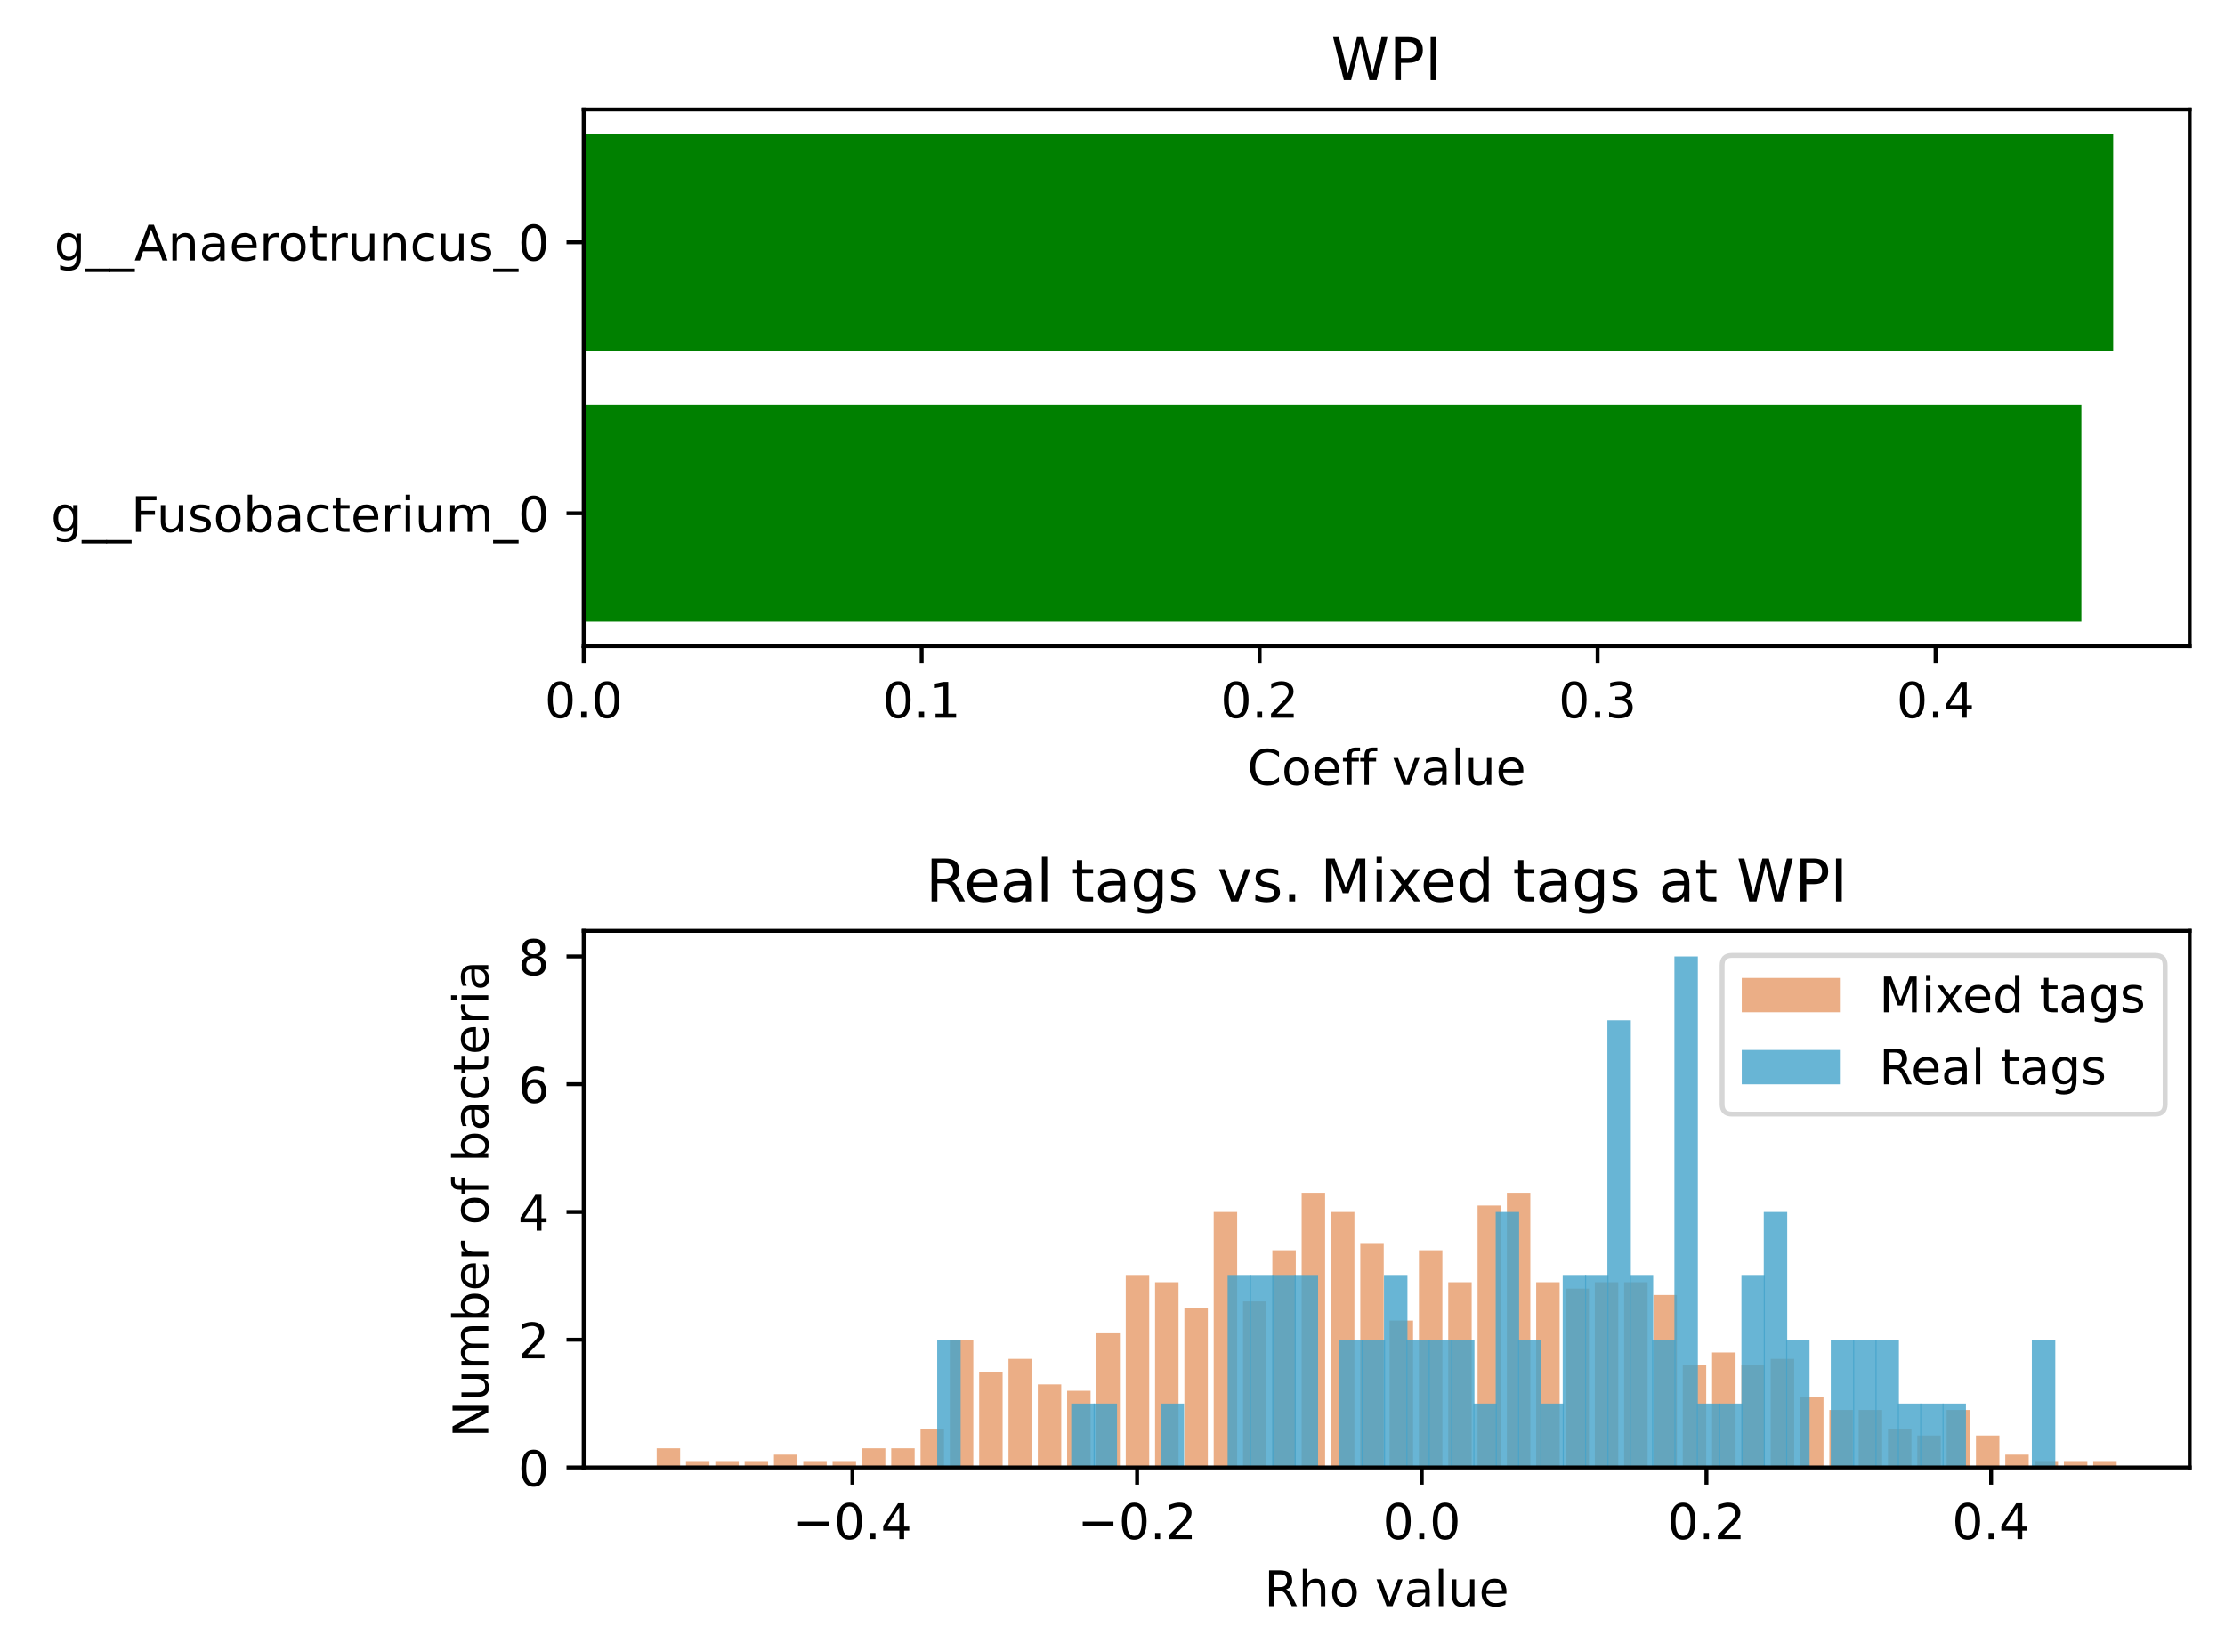 <?xml version="1.0" encoding="utf-8" standalone="no"?>
<!DOCTYPE svg PUBLIC "-//W3C//DTD SVG 1.1//EN"
  "http://www.w3.org/Graphics/SVG/1.1/DTD/svg11.dtd">
<!-- Created with matplotlib (https://matplotlib.org/) -->
<svg height="336.634pt" version="1.1" viewBox="0 0 453.522 336.634" width="453.522pt" xmlns="http://www.w3.org/2000/svg" xmlns:xlink="http://www.w3.org/1999/xlink">
 <defs>
  <style type="text/css">*{stroke-linecap:butt;stroke-linejoin:round;}</style>
 </defs>
 <g id="figure_1">
  <g id="patch_1">
   <path d="M 0 336.634 
L 453.522 336.634 
L 453.522 0 
L 0 0 
z
" style="fill:#ffffff;"/>
  </g>
  <g id="axes_1">
   <g id="patch_2">
    <path d="M 118.972 131.678 
L 446.322 131.678 
L 446.322 22.318 
L 118.972 22.318 
z
" style="fill:#ffffff;"/>
   </g>
   <g id="patch_3">
    <path clip-path="url(#p26849428ae)" d="M 118.972 126.707 
L 424.249 126.707 
L 424.249 82.521 
L 118.972 82.521 
z
" style="fill:#008000;"/>
   </g>
   <g id="patch_4">
    <path clip-path="url(#p26849428ae)" d="M 118.972 71.475 
L 430.734 71.475 
L 430.734 27.289 
L 118.972 27.289 
z
" style="fill:#008000;"/>
   </g>
   <g id="matplotlib.axis_1">
    <g id="xtick_1">
     <g id="line2d_1">
      <defs>
       <path d="M 0 0 
L 0 3.5 
" id="m6d432ffb8a" style="stroke:#000000;stroke-width:0.8;"/>
      </defs>
      <g>
       <use style="stroke:#000000;stroke-width:0.8;" x="118.972" xlink:href="#m6d432ffb8a" y="131.678"/>
      </g>
     </g>
     <g id="text_1">
      <!-- 0.0 -->
      <g transform="translate(111.02 146.277)scale(0.1 -0.1)">
       <defs>
        <path d="M 31.781 66.406 
Q 24.172 66.406 20.328 58.906 
Q 16.5 51.422 16.5 36.375 
Q 16.5 21.391 20.328 13.891 
Q 24.172 6.391 31.781 6.391 
Q 39.453 6.391 43.281 13.891 
Q 47.125 21.391 47.125 36.375 
Q 47.125 51.422 43.281 58.906 
Q 39.453 66.406 31.781 66.406 
z
M 31.781 74.219 
Q 44.047 74.219 50.516 64.516 
Q 56.984 54.828 56.984 36.375 
Q 56.984 17.969 50.516 8.266 
Q 44.047 -1.422 31.781 -1.422 
Q 19.531 -1.422 13.062 8.266 
Q 6.594 17.969 6.594 36.375 
Q 6.594 54.828 13.062 64.516 
Q 19.531 74.219 31.781 74.219 
z
" id="DejaVuSans-48"/>
        <path d="M 10.688 12.406 
L 21 12.406 
L 21 0 
L 10.688 0 
z
" id="DejaVuSans-46"/>
       </defs>
       <use xlink:href="#DejaVuSans-48"/>
       <use x="63.623" xlink:href="#DejaVuSans-46"/>
       <use x="95.41" xlink:href="#DejaVuSans-48"/>
      </g>
     </g>
    </g>
    <g id="xtick_2">
     <g id="line2d_2">
      <g>
       <use style="stroke:#000000;stroke-width:0.8;" x="187.861" xlink:href="#m6d432ffb8a" y="131.678"/>
      </g>
     </g>
     <g id="text_2">
      <!-- 0.1 -->
      <g transform="translate(179.91 146.277)scale(0.1 -0.1)">
       <defs>
        <path d="M 12.406 8.297 
L 28.516 8.297 
L 28.516 63.922 
L 10.984 60.406 
L 10.984 69.391 
L 28.422 72.906 
L 38.281 72.906 
L 38.281 8.297 
L 54.391 8.297 
L 54.391 0 
L 12.406 0 
z
" id="DejaVuSans-49"/>
       </defs>
       <use xlink:href="#DejaVuSans-48"/>
       <use x="63.623" xlink:href="#DejaVuSans-46"/>
       <use x="95.41" xlink:href="#DejaVuSans-49"/>
      </g>
     </g>
    </g>
    <g id="xtick_3">
     <g id="line2d_3">
      <g>
       <use style="stroke:#000000;stroke-width:0.8;" x="256.751" xlink:href="#m6d432ffb8a" y="131.678"/>
      </g>
     </g>
     <g id="text_3">
      <!-- 0.2 -->
      <g transform="translate(248.799 146.277)scale(0.1 -0.1)">
       <defs>
        <path d="M 19.188 8.297 
L 53.609 8.297 
L 53.609 0 
L 7.328 0 
L 7.328 8.297 
Q 12.938 14.109 22.625 23.891 
Q 32.328 33.688 34.812 36.531 
Q 39.547 41.844 41.422 45.531 
Q 43.312 49.219 43.312 52.781 
Q 43.312 58.594 39.234 62.25 
Q 35.156 65.922 28.609 65.922 
Q 23.969 65.922 18.812 64.312 
Q 13.672 62.703 7.812 59.422 
L 7.812 69.391 
Q 13.766 71.781 18.938 73 
Q 24.125 74.219 28.422 74.219 
Q 39.75 74.219 46.484 68.547 
Q 53.219 62.891 53.219 53.422 
Q 53.219 48.922 51.531 44.891 
Q 49.859 40.875 45.406 35.406 
Q 44.188 33.984 37.641 27.219 
Q 31.109 20.453 19.188 8.297 
z
" id="DejaVuSans-50"/>
       </defs>
       <use xlink:href="#DejaVuSans-48"/>
       <use x="63.623" xlink:href="#DejaVuSans-46"/>
       <use x="95.41" xlink:href="#DejaVuSans-50"/>
      </g>
     </g>
    </g>
    <g id="xtick_4">
     <g id="line2d_4">
      <g>
       <use style="stroke:#000000;stroke-width:0.8;" x="325.641" xlink:href="#m6d432ffb8a" y="131.678"/>
      </g>
     </g>
     <g id="text_4">
      <!-- 0.3 -->
      <g transform="translate(317.689 146.277)scale(0.1 -0.1)">
       <defs>
        <path d="M 40.578 39.312 
Q 47.656 37.797 51.625 33 
Q 55.609 28.219 55.609 21.188 
Q 55.609 10.406 48.188 4.484 
Q 40.766 -1.422 27.094 -1.422 
Q 22.516 -1.422 17.656 -0.516 
Q 12.797 0.391 7.625 2.203 
L 7.625 11.719 
Q 11.719 9.328 16.594 8.109 
Q 21.484 6.891 26.812 6.891 
Q 36.078 6.891 40.938 10.547 
Q 45.797 14.203 45.797 21.188 
Q 45.797 27.641 41.281 31.266 
Q 36.766 34.906 28.719 34.906 
L 20.219 34.906 
L 20.219 43.016 
L 29.109 43.016 
Q 36.375 43.016 40.234 45.922 
Q 44.094 48.828 44.094 54.297 
Q 44.094 59.906 40.109 62.906 
Q 36.141 65.922 28.719 65.922 
Q 24.656 65.922 20.016 65.031 
Q 15.375 64.156 9.812 62.312 
L 9.812 71.094 
Q 15.438 72.656 20.344 73.438 
Q 25.25 74.219 29.594 74.219 
Q 40.828 74.219 47.359 69.109 
Q 53.906 64.016 53.906 55.328 
Q 53.906 49.266 50.438 45.094 
Q 46.969 40.922 40.578 39.312 
z
" id="DejaVuSans-51"/>
       </defs>
       <use xlink:href="#DejaVuSans-48"/>
       <use x="63.623" xlink:href="#DejaVuSans-46"/>
       <use x="95.41" xlink:href="#DejaVuSans-51"/>
      </g>
     </g>
    </g>
    <g id="xtick_5">
     <g id="line2d_5">
      <g>
       <use style="stroke:#000000;stroke-width:0.8;" x="394.53" xlink:href="#m6d432ffb8a" y="131.678"/>
      </g>
     </g>
     <g id="text_5">
      <!-- 0.4 -->
      <g transform="translate(386.579 146.277)scale(0.1 -0.1)">
       <defs>
        <path d="M 37.797 64.312 
L 12.891 25.391 
L 37.797 25.391 
z
M 35.203 72.906 
L 47.609 72.906 
L 47.609 25.391 
L 58.016 25.391 
L 58.016 17.188 
L 47.609 17.188 
L 47.609 0 
L 37.797 0 
L 37.797 17.188 
L 4.891 17.188 
L 4.891 26.703 
z
" id="DejaVuSans-52"/>
       </defs>
       <use xlink:href="#DejaVuSans-48"/>
       <use x="63.623" xlink:href="#DejaVuSans-46"/>
       <use x="95.41" xlink:href="#DejaVuSans-52"/>
      </g>
     </g>
    </g>
    <g id="text_6">
     <!-- Coeff value -->
     <g transform="translate(254.252 159.955)scale(0.1 -0.1)">
      <defs>
       <path d="M 64.406 67.281 
L 64.406 56.891 
Q 59.422 61.531 53.781 63.812 
Q 48.141 66.109 41.797 66.109 
Q 29.297 66.109 22.656 58.469 
Q 16.016 50.828 16.016 36.375 
Q 16.016 21.969 22.656 14.328 
Q 29.297 6.688 41.797 6.688 
Q 48.141 6.688 53.781 8.984 
Q 59.422 11.281 64.406 15.922 
L 64.406 5.609 
Q 59.234 2.094 53.438 0.328 
Q 47.656 -1.422 41.219 -1.422 
Q 24.656 -1.422 15.125 8.703 
Q 5.609 18.844 5.609 36.375 
Q 5.609 53.953 15.125 64.078 
Q 24.656 74.219 41.219 74.219 
Q 47.75 74.219 53.531 72.484 
Q 59.328 70.75 64.406 67.281 
z
" id="DejaVuSans-67"/>
       <path d="M 30.609 48.391 
Q 23.391 48.391 19.188 42.75 
Q 14.984 37.109 14.984 27.297 
Q 14.984 17.484 19.156 11.844 
Q 23.344 6.203 30.609 6.203 
Q 37.797 6.203 41.984 11.859 
Q 46.188 17.531 46.188 27.297 
Q 46.188 37.016 41.984 42.703 
Q 37.797 48.391 30.609 48.391 
z
M 30.609 56 
Q 42.328 56 49.016 48.375 
Q 55.719 40.766 55.719 27.297 
Q 55.719 13.875 49.016 6.219 
Q 42.328 -1.422 30.609 -1.422 
Q 18.844 -1.422 12.172 6.219 
Q 5.516 13.875 5.516 27.297 
Q 5.516 40.766 12.172 48.375 
Q 18.844 56 30.609 56 
z
" id="DejaVuSans-111"/>
       <path d="M 56.203 29.594 
L 56.203 25.203 
L 14.891 25.203 
Q 15.484 15.922 20.484 11.062 
Q 25.484 6.203 34.422 6.203 
Q 39.594 6.203 44.453 7.469 
Q 49.312 8.734 54.109 11.281 
L 54.109 2.781 
Q 49.266 0.734 44.188 -0.344 
Q 39.109 -1.422 33.891 -1.422 
Q 20.797 -1.422 13.156 6.188 
Q 5.516 13.812 5.516 26.812 
Q 5.516 40.234 12.766 48.109 
Q 20.016 56 32.328 56 
Q 43.359 56 49.781 48.891 
Q 56.203 41.797 56.203 29.594 
z
M 47.219 32.234 
Q 47.125 39.594 43.094 43.984 
Q 39.062 48.391 32.422 48.391 
Q 24.906 48.391 20.391 44.141 
Q 15.875 39.891 15.188 32.172 
z
" id="DejaVuSans-101"/>
       <path d="M 37.109 75.984 
L 37.109 68.5 
L 28.516 68.5 
Q 23.688 68.5 21.797 66.547 
Q 19.922 64.594 19.922 59.516 
L 19.922 54.688 
L 34.719 54.688 
L 34.719 47.703 
L 19.922 47.703 
L 19.922 0 
L 10.891 0 
L 10.891 47.703 
L 2.297 47.703 
L 2.297 54.688 
L 10.891 54.688 
L 10.891 58.5 
Q 10.891 67.625 15.141 71.797 
Q 19.391 75.984 28.609 75.984 
z
" id="DejaVuSans-102"/>
       <path id="DejaVuSans-32"/>
       <path d="M 2.984 54.688 
L 12.5 54.688 
L 29.594 8.797 
L 46.688 54.688 
L 56.203 54.688 
L 35.688 0 
L 23.484 0 
z
" id="DejaVuSans-118"/>
       <path d="M 34.281 27.484 
Q 23.391 27.484 19.188 25 
Q 14.984 22.516 14.984 16.5 
Q 14.984 11.719 18.141 8.906 
Q 21.297 6.109 26.703 6.109 
Q 34.188 6.109 38.703 11.406 
Q 43.219 16.703 43.219 25.484 
L 43.219 27.484 
z
M 52.203 31.203 
L 52.203 0 
L 43.219 0 
L 43.219 8.297 
Q 40.141 3.328 35.547 0.953 
Q 30.953 -1.422 24.312 -1.422 
Q 15.922 -1.422 10.953 3.297 
Q 6 8.016 6 15.922 
Q 6 25.141 12.172 29.828 
Q 18.359 34.516 30.609 34.516 
L 43.219 34.516 
L 43.219 35.406 
Q 43.219 41.609 39.141 45 
Q 35.062 48.391 27.688 48.391 
Q 23 48.391 18.547 47.266 
Q 14.109 46.141 10.016 43.891 
L 10.016 52.203 
Q 14.938 54.109 19.578 55.047 
Q 24.219 56 28.609 56 
Q 40.484 56 46.344 49.844 
Q 52.203 43.703 52.203 31.203 
z
" id="DejaVuSans-97"/>
       <path d="M 9.422 75.984 
L 18.406 75.984 
L 18.406 0 
L 9.422 0 
z
" id="DejaVuSans-108"/>
       <path d="M 8.5 21.578 
L 8.5 54.688 
L 17.484 54.688 
L 17.484 21.922 
Q 17.484 14.156 20.5 10.266 
Q 23.531 6.391 29.594 6.391 
Q 36.859 6.391 41.078 11.031 
Q 45.312 15.672 45.312 23.688 
L 45.312 54.688 
L 54.297 54.688 
L 54.297 0 
L 45.312 0 
L 45.312 8.406 
Q 42.047 3.422 37.719 1 
Q 33.406 -1.422 27.688 -1.422 
Q 18.266 -1.422 13.375 4.438 
Q 8.5 10.297 8.5 21.578 
z
M 31.109 56 
z
" id="DejaVuSans-117"/>
      </defs>
      <use xlink:href="#DejaVuSans-67"/>
      <use x="69.824" xlink:href="#DejaVuSans-111"/>
      <use x="131.006" xlink:href="#DejaVuSans-101"/>
      <use x="192.529" xlink:href="#DejaVuSans-102"/>
      <use x="227.734" xlink:href="#DejaVuSans-102"/>
      <use x="262.939" xlink:href="#DejaVuSans-32"/>
      <use x="294.727" xlink:href="#DejaVuSans-118"/>
      <use x="353.906" xlink:href="#DejaVuSans-97"/>
      <use x="415.186" xlink:href="#DejaVuSans-108"/>
      <use x="442.969" xlink:href="#DejaVuSans-117"/>
      <use x="506.348" xlink:href="#DejaVuSans-101"/>
     </g>
    </g>
   </g>
   <g id="matplotlib.axis_2">
    <g id="ytick_1">
     <g id="line2d_6">
      <defs>
       <path d="M 0 0 
L -3.5 0 
" id="md73aa7e920" style="stroke:#000000;stroke-width:0.8;"/>
      </defs>
      <g>
       <use style="stroke:#000000;stroke-width:0.8;" x="118.972" xlink:href="#md73aa7e920" y="104.614"/>
      </g>
     </g>
     <g id="text_7">
      <!--  g__Fusobacterium_0 -->
      <g transform="translate(7.2 108.414)scale(0.1 -0.1)">
       <defs>
        <path d="M 45.406 27.984 
Q 45.406 37.75 41.375 43.109 
Q 37.359 48.484 30.078 48.484 
Q 22.859 48.484 18.828 43.109 
Q 14.797 37.75 14.797 27.984 
Q 14.797 18.266 18.828 12.891 
Q 22.859 7.516 30.078 7.516 
Q 37.359 7.516 41.375 12.891 
Q 45.406 18.266 45.406 27.984 
z
M 54.391 6.781 
Q 54.391 -7.172 48.188 -13.984 
Q 42 -20.797 29.203 -20.797 
Q 24.469 -20.797 20.266 -20.094 
Q 16.062 -19.391 12.109 -17.922 
L 12.109 -9.188 
Q 16.062 -11.328 19.922 -12.344 
Q 23.781 -13.375 27.781 -13.375 
Q 36.625 -13.375 41.016 -8.766 
Q 45.406 -4.156 45.406 5.172 
L 45.406 9.625 
Q 42.625 4.781 38.281 2.391 
Q 33.938 0 27.875 0 
Q 17.828 0 11.672 7.656 
Q 5.516 15.328 5.516 27.984 
Q 5.516 40.672 11.672 48.328 
Q 17.828 56 27.875 56 
Q 33.938 56 38.281 53.609 
Q 42.625 51.219 45.406 46.391 
L 45.406 54.688 
L 54.391 54.688 
z
" id="DejaVuSans-103"/>
        <path d="M 50.984 -16.609 
L 50.984 -23.578 
L -0.984 -23.578 
L -0.984 -16.609 
z
" id="DejaVuSans-95"/>
        <path d="M 9.812 72.906 
L 51.703 72.906 
L 51.703 64.594 
L 19.672 64.594 
L 19.672 43.109 
L 48.578 43.109 
L 48.578 34.812 
L 19.672 34.812 
L 19.672 0 
L 9.812 0 
z
" id="DejaVuSans-70"/>
        <path d="M 44.281 53.078 
L 44.281 44.578 
Q 40.484 46.531 36.375 47.5 
Q 32.281 48.484 27.875 48.484 
Q 21.188 48.484 17.844 46.438 
Q 14.5 44.391 14.5 40.281 
Q 14.5 37.156 16.891 35.375 
Q 19.281 33.594 26.516 31.984 
L 29.594 31.297 
Q 39.156 29.25 43.188 25.516 
Q 47.219 21.781 47.219 15.094 
Q 47.219 7.469 41.188 3.016 
Q 35.156 -1.422 24.609 -1.422 
Q 20.219 -1.422 15.453 -0.562 
Q 10.688 0.297 5.422 2 
L 5.422 11.281 
Q 10.406 8.688 15.234 7.391 
Q 20.062 6.109 24.812 6.109 
Q 31.156 6.109 34.562 8.281 
Q 37.984 10.453 37.984 14.406 
Q 37.984 18.062 35.516 20.016 
Q 33.062 21.969 24.703 23.781 
L 21.578 24.516 
Q 13.234 26.266 9.516 29.906 
Q 5.812 33.547 5.812 39.891 
Q 5.812 47.609 11.281 51.797 
Q 16.75 56 26.812 56 
Q 31.781 56 36.172 55.266 
Q 40.578 54.547 44.281 53.078 
z
" id="DejaVuSans-115"/>
        <path d="M 48.688 27.297 
Q 48.688 37.203 44.609 42.844 
Q 40.531 48.484 33.406 48.484 
Q 26.266 48.484 22.188 42.844 
Q 18.109 37.203 18.109 27.297 
Q 18.109 17.391 22.188 11.75 
Q 26.266 6.109 33.406 6.109 
Q 40.531 6.109 44.609 11.75 
Q 48.688 17.391 48.688 27.297 
z
M 18.109 46.391 
Q 20.953 51.266 25.266 53.625 
Q 29.594 56 35.594 56 
Q 45.562 56 51.781 48.094 
Q 58.016 40.188 58.016 27.297 
Q 58.016 14.406 51.781 6.484 
Q 45.562 -1.422 35.594 -1.422 
Q 29.594 -1.422 25.266 0.953 
Q 20.953 3.328 18.109 8.203 
L 18.109 0 
L 9.078 0 
L 9.078 75.984 
L 18.109 75.984 
z
" id="DejaVuSans-98"/>
        <path d="M 48.781 52.594 
L 48.781 44.188 
Q 44.969 46.297 41.141 47.344 
Q 37.312 48.391 33.406 48.391 
Q 24.656 48.391 19.812 42.844 
Q 14.984 37.312 14.984 27.297 
Q 14.984 17.281 19.812 11.734 
Q 24.656 6.203 33.406 6.203 
Q 37.312 6.203 41.141 7.25 
Q 44.969 8.297 48.781 10.406 
L 48.781 2.094 
Q 45.016 0.344 40.984 -0.531 
Q 36.969 -1.422 32.422 -1.422 
Q 20.062 -1.422 12.781 6.344 
Q 5.516 14.109 5.516 27.297 
Q 5.516 40.672 12.859 48.328 
Q 20.219 56 33.016 56 
Q 37.156 56 41.109 55.141 
Q 45.062 54.297 48.781 52.594 
z
" id="DejaVuSans-99"/>
        <path d="M 18.312 70.219 
L 18.312 54.688 
L 36.812 54.688 
L 36.812 47.703 
L 18.312 47.703 
L 18.312 18.016 
Q 18.312 11.328 20.141 9.422 
Q 21.969 7.516 27.594 7.516 
L 36.812 7.516 
L 36.812 0 
L 27.594 0 
Q 17.188 0 13.234 3.875 
Q 9.281 7.766 9.281 18.016 
L 9.281 47.703 
L 2.688 47.703 
L 2.688 54.688 
L 9.281 54.688 
L 9.281 70.219 
z
" id="DejaVuSans-116"/>
        <path d="M 41.109 46.297 
Q 39.594 47.172 37.812 47.578 
Q 36.031 48 33.891 48 
Q 26.266 48 22.188 43.047 
Q 18.109 38.094 18.109 28.812 
L 18.109 0 
L 9.078 0 
L 9.078 54.688 
L 18.109 54.688 
L 18.109 46.188 
Q 20.953 51.172 25.484 53.578 
Q 30.031 56 36.531 56 
Q 37.453 56 38.578 55.875 
Q 39.703 55.766 41.062 55.516 
z
" id="DejaVuSans-114"/>
        <path d="M 9.422 54.688 
L 18.406 54.688 
L 18.406 0 
L 9.422 0 
z
M 9.422 75.984 
L 18.406 75.984 
L 18.406 64.594 
L 9.422 64.594 
z
" id="DejaVuSans-105"/>
        <path d="M 52 44.188 
Q 55.375 50.25 60.062 53.125 
Q 64.75 56 71.094 56 
Q 79.641 56 84.281 50.016 
Q 88.922 44.047 88.922 33.016 
L 88.922 0 
L 79.891 0 
L 79.891 32.719 
Q 79.891 40.578 77.094 44.375 
Q 74.312 48.188 68.609 48.188 
Q 61.625 48.188 57.562 43.547 
Q 53.516 38.922 53.516 30.906 
L 53.516 0 
L 44.484 0 
L 44.484 32.719 
Q 44.484 40.625 41.703 44.406 
Q 38.922 48.188 33.109 48.188 
Q 26.219 48.188 22.156 43.531 
Q 18.109 38.875 18.109 30.906 
L 18.109 0 
L 9.078 0 
L 9.078 54.688 
L 18.109 54.688 
L 18.109 46.188 
Q 21.188 51.219 25.484 53.609 
Q 29.781 56 35.688 56 
Q 41.656 56 45.828 52.969 
Q 50 49.953 52 44.188 
z
" id="DejaVuSans-109"/>
       </defs>
       <use xlink:href="#DejaVuSans-32"/>
       <use x="31.787" xlink:href="#DejaVuSans-103"/>
       <use x="95.264" xlink:href="#DejaVuSans-95"/>
       <use x="145.264" xlink:href="#DejaVuSans-95"/>
       <use x="195.264" xlink:href="#DejaVuSans-70"/>
       <use x="247.283" xlink:href="#DejaVuSans-117"/>
       <use x="310.662" xlink:href="#DejaVuSans-115"/>
       <use x="362.762" xlink:href="#DejaVuSans-111"/>
       <use x="423.943" xlink:href="#DejaVuSans-98"/>
       <use x="487.42" xlink:href="#DejaVuSans-97"/>
       <use x="548.699" xlink:href="#DejaVuSans-99"/>
       <use x="603.68" xlink:href="#DejaVuSans-116"/>
       <use x="642.889" xlink:href="#DejaVuSans-101"/>
       <use x="704.412" xlink:href="#DejaVuSans-114"/>
       <use x="745.525" xlink:href="#DejaVuSans-105"/>
       <use x="773.309" xlink:href="#DejaVuSans-117"/>
       <use x="836.688" xlink:href="#DejaVuSans-109"/>
       <use x="934.1" xlink:href="#DejaVuSans-95"/>
       <use x="984.1" xlink:href="#DejaVuSans-48"/>
      </g>
     </g>
    </g>
    <g id="ytick_2">
     <g id="line2d_7">
      <g>
       <use style="stroke:#000000;stroke-width:0.8;" x="118.972" xlink:href="#md73aa7e920" y="49.382"/>
      </g>
     </g>
     <g id="text_8">
      <!--  g__Anaerotruncus_0 -->
      <g transform="translate(7.867 53.093)scale(0.1 -0.1)">
       <defs>
        <path d="M 34.188 63.188 
L 20.797 26.906 
L 47.609 26.906 
z
M 28.609 72.906 
L 39.797 72.906 
L 67.578 0 
L 57.328 0 
L 50.688 18.703 
L 17.828 18.703 
L 11.188 0 
L 0.781 0 
z
" id="DejaVuSans-65"/>
        <path d="M 54.891 33.016 
L 54.891 0 
L 45.906 0 
L 45.906 32.719 
Q 45.906 40.484 42.875 44.328 
Q 39.844 48.188 33.797 48.188 
Q 26.516 48.188 22.312 43.547 
Q 18.109 38.922 18.109 30.906 
L 18.109 0 
L 9.078 0 
L 9.078 54.688 
L 18.109 54.688 
L 18.109 46.188 
Q 21.344 51.125 25.703 53.562 
Q 30.078 56 35.797 56 
Q 45.219 56 50.047 50.172 
Q 54.891 44.344 54.891 33.016 
z
" id="DejaVuSans-110"/>
       </defs>
       <use xlink:href="#DejaVuSans-32"/>
       <use x="31.787" xlink:href="#DejaVuSans-103"/>
       <use x="95.264" xlink:href="#DejaVuSans-95"/>
       <use x="145.264" xlink:href="#DejaVuSans-95"/>
       <use x="195.264" xlink:href="#DejaVuSans-65"/>
       <use x="263.672" xlink:href="#DejaVuSans-110"/>
       <use x="327.051" xlink:href="#DejaVuSans-97"/>
       <use x="388.33" xlink:href="#DejaVuSans-101"/>
       <use x="449.854" xlink:href="#DejaVuSans-114"/>
       <use x="488.717" xlink:href="#DejaVuSans-111"/>
       <use x="549.898" xlink:href="#DejaVuSans-116"/>
       <use x="589.107" xlink:href="#DejaVuSans-114"/>
       <use x="630.221" xlink:href="#DejaVuSans-117"/>
       <use x="693.6" xlink:href="#DejaVuSans-110"/>
       <use x="756.979" xlink:href="#DejaVuSans-99"/>
       <use x="811.959" xlink:href="#DejaVuSans-117"/>
       <use x="875.338" xlink:href="#DejaVuSans-115"/>
       <use x="927.438" xlink:href="#DejaVuSans-95"/>
       <use x="977.438" xlink:href="#DejaVuSans-48"/>
      </g>
     </g>
    </g>
   </g>
   <g id="patch_5">
    <path d="M 118.972 131.678 
L 118.972 22.318 
" style="fill:none;stroke:#000000;stroke-linecap:square;stroke-linejoin:miter;stroke-width:0.8;"/>
   </g>
   <g id="patch_6">
    <path d="M 446.322 131.678 
L 446.322 22.318 
" style="fill:none;stroke:#000000;stroke-linecap:square;stroke-linejoin:miter;stroke-width:0.8;"/>
   </g>
   <g id="patch_7">
    <path d="M 118.972 131.678 
L 446.322 131.678 
" style="fill:none;stroke:#000000;stroke-linecap:square;stroke-linejoin:miter;stroke-width:0.8;"/>
   </g>
   <g id="patch_8">
    <path d="M 118.972 22.318 
L 446.322 22.318 
" style="fill:none;stroke:#000000;stroke-linecap:square;stroke-linejoin:miter;stroke-width:0.8;"/>
   </g>
   <g id="text_9">
    <!-- WPI -->
    <g transform="translate(271.327 16.318)scale(0.12 -0.12)">
     <defs>
      <path d="M 3.328 72.906 
L 13.281 72.906 
L 28.609 11.281 
L 43.891 72.906 
L 54.984 72.906 
L 70.312 11.281 
L 85.594 72.906 
L 95.609 72.906 
L 77.297 0 
L 64.891 0 
L 49.516 63.281 
L 33.984 0 
L 21.578 0 
z
" id="DejaVuSans-87"/>
      <path d="M 19.672 64.797 
L 19.672 37.406 
L 32.078 37.406 
Q 38.969 37.406 42.719 40.969 
Q 46.484 44.531 46.484 51.125 
Q 46.484 57.672 42.719 61.234 
Q 38.969 64.797 32.078 64.797 
z
M 9.812 72.906 
L 32.078 72.906 
Q 44.344 72.906 50.609 67.359 
Q 56.891 61.812 56.891 51.125 
Q 56.891 40.328 50.609 34.812 
Q 44.344 29.297 32.078 29.297 
L 19.672 29.297 
L 19.672 0 
L 9.812 0 
z
" id="DejaVuSans-80"/>
      <path d="M 9.812 72.906 
L 19.672 72.906 
L 19.672 0 
L 9.812 0 
z
" id="DejaVuSans-73"/>
     </defs>
     <use xlink:href="#DejaVuSans-87"/>
     <use x="98.877" xlink:href="#DejaVuSans-80"/>
     <use x="159.18" xlink:href="#DejaVuSans-73"/>
    </g>
   </g>
  </g>
  <g id="axes_2">
   <g id="patch_9">
    <path d="M 118.972 299.078 
L 446.322 299.078 
L 446.322 189.718 
L 118.972 189.718 
z
" style="fill:#ffffff;"/>
   </g>
   <g id="patch_10">
    <path clip-path="url(#p6e9eb18359)" d="M 133.851 299.078 
L 138.632 299.078 
L 138.632 295.172 
L 133.851 295.172 
z
" style="fill:#d95f0e;opacity:0.5;"/>
   </g>
   <g id="patch_11">
    <path clip-path="url(#p6e9eb18359)" d="M 139.827 299.078 
L 144.608 299.078 
L 144.608 297.776 
L 139.827 297.776 
z
" style="fill:#d95f0e;opacity:0.5;"/>
   </g>
   <g id="patch_12">
    <path clip-path="url(#p6e9eb18359)" d="M 145.803 299.078 
L 150.583 299.078 
L 150.583 297.776 
L 145.803 297.776 
z
" style="fill:#d95f0e;opacity:0.5;"/>
   </g>
   <g id="patch_13">
    <path clip-path="url(#p6e9eb18359)" d="M 151.779 299.078 
L 156.559 299.078 
L 156.559 297.776 
L 151.779 297.776 
z
" style="fill:#d95f0e;opacity:0.5;"/>
   </g>
   <g id="patch_14">
    <path clip-path="url(#p6e9eb18359)" d="M 157.754 299.078 
L 162.535 299.078 
L 162.535 296.474 
L 157.754 296.474 
z
" style="fill:#d95f0e;opacity:0.5;"/>
   </g>
   <g id="patch_15">
    <path clip-path="url(#p6e9eb18359)" d="M 163.73 299.078 
L 168.511 299.078 
L 168.511 297.776 
L 163.73 297.776 
z
" style="fill:#d95f0e;opacity:0.5;"/>
   </g>
   <g id="patch_16">
    <path clip-path="url(#p6e9eb18359)" d="M 169.706 299.078 
L 174.486 299.078 
L 174.486 297.776 
L 169.706 297.776 
z
" style="fill:#d95f0e;opacity:0.5;"/>
   </g>
   <g id="patch_17">
    <path clip-path="url(#p6e9eb18359)" d="M 175.681 299.078 
L 180.462 299.078 
L 180.462 295.172 
L 175.681 295.172 
z
" style="fill:#d95f0e;opacity:0.5;"/>
   </g>
   <g id="patch_18">
    <path clip-path="url(#p6e9eb18359)" d="M 181.657 299.078 
L 186.438 299.078 
L 186.438 295.172 
L 181.657 295.172 
z
" style="fill:#d95f0e;opacity:0.5;"/>
   </g>
   <g id="patch_19">
    <path clip-path="url(#p6e9eb18359)" d="M 187.633 299.078 
L 192.413 299.078 
L 192.413 291.267 
L 187.633 291.267 
z
" style="fill:#d95f0e;opacity:0.5;"/>
   </g>
   <g id="patch_20">
    <path clip-path="url(#p6e9eb18359)" d="M 193.609 299.078 
L 198.389 299.078 
L 198.389 273.04 
L 193.609 273.04 
z
" style="fill:#d95f0e;opacity:0.5;"/>
   </g>
   <g id="patch_21">
    <path clip-path="url(#p6e9eb18359)" d="M 199.584 299.078 
L 204.365 299.078 
L 204.365 279.55 
L 199.584 279.55 
z
" style="fill:#d95f0e;opacity:0.5;"/>
   </g>
   <g id="patch_22">
    <path clip-path="url(#p6e9eb18359)" d="M 205.56 299.078 
L 210.341 299.078 
L 210.341 276.946 
L 205.56 276.946 
z
" style="fill:#d95f0e;opacity:0.5;"/>
   </g>
   <g id="patch_23">
    <path clip-path="url(#p6e9eb18359)" d="M 211.536 299.078 
L 216.316 299.078 
L 216.316 282.153 
L 211.536 282.153 
z
" style="fill:#d95f0e;opacity:0.5;"/>
   </g>
   <g id="patch_24">
    <path clip-path="url(#p6e9eb18359)" d="M 217.512 299.078 
L 222.292 299.078 
L 222.292 283.455 
L 217.512 283.455 
z
" style="fill:#d95f0e;opacity:0.5;"/>
   </g>
   <g id="patch_25">
    <path clip-path="url(#p6e9eb18359)" d="M 223.487 299.078 
L 228.268 299.078 
L 228.268 271.738 
L 223.487 271.738 
z
" style="fill:#d95f0e;opacity:0.5;"/>
   </g>
   <g id="patch_26">
    <path clip-path="url(#p6e9eb18359)" d="M 229.463 299.078 
L 234.244 299.078 
L 234.244 260.021 
L 229.463 260.021 
z
" style="fill:#d95f0e;opacity:0.5;"/>
   </g>
   <g id="patch_27">
    <path clip-path="url(#p6e9eb18359)" d="M 235.439 299.078 
L 240.219 299.078 
L 240.219 261.323 
L 235.439 261.323 
z
" style="fill:#d95f0e;opacity:0.5;"/>
   </g>
   <g id="patch_28">
    <path clip-path="url(#p6e9eb18359)" d="M 241.414 299.078 
L 246.195 299.078 
L 246.195 266.531 
L 241.414 266.531 
z
" style="fill:#d95f0e;opacity:0.5;"/>
   </g>
   <g id="patch_29">
    <path clip-path="url(#p6e9eb18359)" d="M 247.39 299.078 
L 252.171 299.078 
L 252.171 247.002 
L 247.39 247.002 
z
" style="fill:#d95f0e;opacity:0.5;"/>
   </g>
   <g id="patch_30">
    <path clip-path="url(#p6e9eb18359)" d="M 253.366 299.078 
L 258.146 299.078 
L 258.146 265.229 
L 253.366 265.229 
z
" style="fill:#d95f0e;opacity:0.5;"/>
   </g>
   <g id="patch_31">
    <path clip-path="url(#p6e9eb18359)" d="M 259.342 299.078 
L 264.122 299.078 
L 264.122 254.813 
L 259.342 254.813 
z
" style="fill:#d95f0e;opacity:0.5;"/>
   </g>
   <g id="patch_32">
    <path clip-path="url(#p6e9eb18359)" d="M 265.317 299.078 
L 270.098 299.078 
L 270.098 243.096 
L 265.317 243.096 
z
" style="fill:#d95f0e;opacity:0.5;"/>
   </g>
   <g id="patch_33">
    <path clip-path="url(#p6e9eb18359)" d="M 271.293 299.078 
L 276.074 299.078 
L 276.074 247.002 
L 271.293 247.002 
z
" style="fill:#d95f0e;opacity:0.5;"/>
   </g>
   <g id="patch_34">
    <path clip-path="url(#p6e9eb18359)" d="M 277.269 299.078 
L 282.049 299.078 
L 282.049 253.511 
L 277.269 253.511 
z
" style="fill:#d95f0e;opacity:0.5;"/>
   </g>
   <g id="patch_35">
    <path clip-path="url(#p6e9eb18359)" d="M 283.244 299.078 
L 288.025 299.078 
L 288.025 269.134 
L 283.244 269.134 
z
" style="fill:#d95f0e;opacity:0.5;"/>
   </g>
   <g id="patch_36">
    <path clip-path="url(#p6e9eb18359)" d="M 289.22 299.078 
L 294.001 299.078 
L 294.001 254.813 
L 289.22 254.813 
z
" style="fill:#d95f0e;opacity:0.5;"/>
   </g>
   <g id="patch_37">
    <path clip-path="url(#p6e9eb18359)" d="M 295.196 299.078 
L 299.976 299.078 
L 299.976 261.323 
L 295.196 261.323 
z
" style="fill:#d95f0e;opacity:0.5;"/>
   </g>
   <g id="patch_38">
    <path clip-path="url(#p6e9eb18359)" d="M 301.172 299.078 
L 305.952 299.078 
L 305.952 245.7 
L 301.172 245.7 
z
" style="fill:#d95f0e;opacity:0.5;"/>
   </g>
   <g id="patch_39">
    <path clip-path="url(#p6e9eb18359)" d="M 307.147 299.078 
L 311.928 299.078 
L 311.928 243.096 
L 307.147 243.096 
z
" style="fill:#d95f0e;opacity:0.5;"/>
   </g>
   <g id="patch_40">
    <path clip-path="url(#p6e9eb18359)" d="M 313.123 299.078 
L 317.904 299.078 
L 317.904 261.323 
L 313.123 261.323 
z
" style="fill:#d95f0e;opacity:0.5;"/>
   </g>
   <g id="patch_41">
    <path clip-path="url(#p6e9eb18359)" d="M 319.099 299.078 
L 323.879 299.078 
L 323.879 262.625 
L 319.099 262.625 
z
" style="fill:#d95f0e;opacity:0.5;"/>
   </g>
   <g id="patch_42">
    <path clip-path="url(#p6e9eb18359)" d="M 325.074 299.078 
L 329.855 299.078 
L 329.855 261.323 
L 325.074 261.323 
z
" style="fill:#d95f0e;opacity:0.5;"/>
   </g>
   <g id="patch_43">
    <path clip-path="url(#p6e9eb18359)" d="M 331.05 299.078 
L 335.831 299.078 
L 335.831 261.323 
L 331.05 261.323 
z
" style="fill:#d95f0e;opacity:0.5;"/>
   </g>
   <g id="patch_44">
    <path clip-path="url(#p6e9eb18359)" d="M 337.026 299.078 
L 341.807 299.078 
L 341.807 263.927 
L 337.026 263.927 
z
" style="fill:#d95f0e;opacity:0.5;"/>
   </g>
   <g id="patch_45">
    <path clip-path="url(#p6e9eb18359)" d="M 343.002 299.078 
L 347.782 299.078 
L 347.782 278.248 
L 343.002 278.248 
z
" style="fill:#d95f0e;opacity:0.5;"/>
   </g>
   <g id="patch_46">
    <path clip-path="url(#p6e9eb18359)" d="M 348.977 299.078 
L 353.758 299.078 
L 353.758 275.644 
L 348.977 275.644 
z
" style="fill:#d95f0e;opacity:0.5;"/>
   </g>
   <g id="patch_47">
    <path clip-path="url(#p6e9eb18359)" d="M 354.953 299.078 
L 359.734 299.078 
L 359.734 278.248 
L 354.953 278.248 
z
" style="fill:#d95f0e;opacity:0.5;"/>
   </g>
   <g id="patch_48">
    <path clip-path="url(#p6e9eb18359)" d="M 360.929 299.078 
L 365.709 299.078 
L 365.709 276.946 
L 360.929 276.946 
z
" style="fill:#d95f0e;opacity:0.5;"/>
   </g>
   <g id="patch_49">
    <path clip-path="url(#p6e9eb18359)" d="M 366.905 299.078 
L 371.685 299.078 
L 371.685 284.757 
L 366.905 284.757 
z
" style="fill:#d95f0e;opacity:0.5;"/>
   </g>
   <g id="patch_50">
    <path clip-path="url(#p6e9eb18359)" d="M 372.88 299.078 
L 377.661 299.078 
L 377.661 287.361 
L 372.88 287.361 
z
" style="fill:#d95f0e;opacity:0.5;"/>
   </g>
   <g id="patch_51">
    <path clip-path="url(#p6e9eb18359)" d="M 378.856 299.078 
L 383.637 299.078 
L 383.637 287.361 
L 378.856 287.361 
z
" style="fill:#d95f0e;opacity:0.5;"/>
   </g>
   <g id="patch_52">
    <path clip-path="url(#p6e9eb18359)" d="M 384.832 299.078 
L 389.612 299.078 
L 389.612 291.267 
L 384.832 291.267 
z
" style="fill:#d95f0e;opacity:0.5;"/>
   </g>
   <g id="patch_53">
    <path clip-path="url(#p6e9eb18359)" d="M 390.807 299.078 
L 395.588 299.078 
L 395.588 292.569 
L 390.807 292.569 
z
" style="fill:#d95f0e;opacity:0.5;"/>
   </g>
   <g id="patch_54">
    <path clip-path="url(#p6e9eb18359)" d="M 396.783 299.078 
L 401.564 299.078 
L 401.564 287.361 
L 396.783 287.361 
z
" style="fill:#d95f0e;opacity:0.5;"/>
   </g>
   <g id="patch_55">
    <path clip-path="url(#p6e9eb18359)" d="M 402.759 299.078 
L 407.539 299.078 
L 407.539 292.569 
L 402.759 292.569 
z
" style="fill:#d95f0e;opacity:0.5;"/>
   </g>
   <g id="patch_56">
    <path clip-path="url(#p6e9eb18359)" d="M 408.735 299.078 
L 413.515 299.078 
L 413.515 296.474 
L 408.735 296.474 
z
" style="fill:#d95f0e;opacity:0.5;"/>
   </g>
   <g id="patch_57">
    <path clip-path="url(#p6e9eb18359)" d="M 414.71 299.078 
L 419.491 299.078 
L 419.491 297.776 
L 414.71 297.776 
z
" style="fill:#d95f0e;opacity:0.5;"/>
   </g>
   <g id="patch_58">
    <path clip-path="url(#p6e9eb18359)" d="M 420.686 299.078 
L 425.467 299.078 
L 425.467 297.776 
L 420.686 297.776 
z
" style="fill:#d95f0e;opacity:0.5;"/>
   </g>
   <g id="patch_59">
    <path clip-path="url(#p6e9eb18359)" d="M 426.662 299.078 
L 431.442 299.078 
L 431.442 297.776 
L 426.662 297.776 
z
" style="fill:#d95f0e;opacity:0.5;"/>
   </g>
   <g id="patch_60">
    <path clip-path="url(#p6e9eb18359)" d="M 191.03 299.078 
L 195.81 299.078 
L 195.81 273.04 
L 191.03 273.04 
z
" style="fill:#43a2ca;opacity:0.8;"/>
   </g>
   <g id="patch_61">
    <path clip-path="url(#p6e9eb18359)" d="M 195.583 299.078 
L 200.364 299.078 
L 200.364 299.078 
L 195.583 299.078 
z
" style="fill:#43a2ca;opacity:0.8;"/>
   </g>
   <g id="patch_62">
    <path clip-path="url(#p6e9eb18359)" d="M 200.137 299.078 
L 204.917 299.078 
L 204.917 299.078 
L 200.137 299.078 
z
" style="fill:#43a2ca;opacity:0.8;"/>
   </g>
   <g id="patch_63">
    <path clip-path="url(#p6e9eb18359)" d="M 204.69 299.078 
L 209.471 299.078 
L 209.471 299.078 
L 204.69 299.078 
z
" style="fill:#43a2ca;opacity:0.8;"/>
   </g>
   <g id="patch_64">
    <path clip-path="url(#p6e9eb18359)" d="M 209.244 299.078 
L 214.024 299.078 
L 214.024 299.078 
L 209.244 299.078 
z
" style="fill:#43a2ca;opacity:0.8;"/>
   </g>
   <g id="patch_65">
    <path clip-path="url(#p6e9eb18359)" d="M 213.797 299.078 
L 218.578 299.078 
L 218.578 299.078 
L 213.797 299.078 
z
" style="fill:#43a2ca;opacity:0.8;"/>
   </g>
   <g id="patch_66">
    <path clip-path="url(#p6e9eb18359)" d="M 218.351 299.078 
L 223.131 299.078 
L 223.131 286.059 
L 218.351 286.059 
z
" style="fill:#43a2ca;opacity:0.8;"/>
   </g>
   <g id="patch_67">
    <path clip-path="url(#p6e9eb18359)" d="M 222.904 299.078 
L 227.685 299.078 
L 227.685 286.059 
L 222.904 286.059 
z
" style="fill:#43a2ca;opacity:0.8;"/>
   </g>
   <g id="patch_68">
    <path clip-path="url(#p6e9eb18359)" d="M 227.458 299.078 
L 232.238 299.078 
L 232.238 299.078 
L 227.458 299.078 
z
" style="fill:#43a2ca;opacity:0.8;"/>
   </g>
   <g id="patch_69">
    <path clip-path="url(#p6e9eb18359)" d="M 232.011 299.078 
L 236.792 299.078 
L 236.792 299.078 
L 232.011 299.078 
z
" style="fill:#43a2ca;opacity:0.8;"/>
   </g>
   <g id="patch_70">
    <path clip-path="url(#p6e9eb18359)" d="M 236.565 299.078 
L 241.346 299.078 
L 241.346 286.059 
L 236.565 286.059 
z
" style="fill:#43a2ca;opacity:0.8;"/>
   </g>
   <g id="patch_71">
    <path clip-path="url(#p6e9eb18359)" d="M 241.118 299.078 
L 245.899 299.078 
L 245.899 299.078 
L 241.118 299.078 
z
" style="fill:#43a2ca;opacity:0.8;"/>
   </g>
   <g id="patch_72">
    <path clip-path="url(#p6e9eb18359)" d="M 245.672 299.078 
L 250.453 299.078 
L 250.453 299.078 
L 245.672 299.078 
z
" style="fill:#43a2ca;opacity:0.8;"/>
   </g>
   <g id="patch_73">
    <path clip-path="url(#p6e9eb18359)" d="M 250.226 299.078 
L 255.006 299.078 
L 255.006 260.021 
L 250.226 260.021 
z
" style="fill:#43a2ca;opacity:0.8;"/>
   </g>
   <g id="patch_74">
    <path clip-path="url(#p6e9eb18359)" d="M 254.779 299.078 
L 259.56 299.078 
L 259.56 260.021 
L 254.779 260.021 
z
" style="fill:#43a2ca;opacity:0.8;"/>
   </g>
   <g id="patch_75">
    <path clip-path="url(#p6e9eb18359)" d="M 259.333 299.078 
L 264.113 299.078 
L 264.113 260.021 
L 259.333 260.021 
z
" style="fill:#43a2ca;opacity:0.8;"/>
   </g>
   <g id="patch_76">
    <path clip-path="url(#p6e9eb18359)" d="M 263.886 299.078 
L 268.667 299.078 
L 268.667 260.021 
L 263.886 260.021 
z
" style="fill:#43a2ca;opacity:0.8;"/>
   </g>
   <g id="patch_77">
    <path clip-path="url(#p6e9eb18359)" d="M 268.44 299.078 
L 273.22 299.078 
L 273.22 299.078 
L 268.44 299.078 
z
" style="fill:#43a2ca;opacity:0.8;"/>
   </g>
   <g id="patch_78">
    <path clip-path="url(#p6e9eb18359)" d="M 272.993 299.078 
L 277.774 299.078 
L 277.774 273.04 
L 272.993 273.04 
z
" style="fill:#43a2ca;opacity:0.8;"/>
   </g>
   <g id="patch_79">
    <path clip-path="url(#p6e9eb18359)" d="M 277.547 299.078 
L 282.327 299.078 
L 282.327 273.04 
L 277.547 273.04 
z
" style="fill:#43a2ca;opacity:0.8;"/>
   </g>
   <g id="patch_80">
    <path clip-path="url(#p6e9eb18359)" d="M 282.1 299.078 
L 286.881 299.078 
L 286.881 260.021 
L 282.1 260.021 
z
" style="fill:#43a2ca;opacity:0.8;"/>
   </g>
   <g id="patch_81">
    <path clip-path="url(#p6e9eb18359)" d="M 286.654 299.078 
L 291.434 299.078 
L 291.434 273.04 
L 286.654 273.04 
z
" style="fill:#43a2ca;opacity:0.8;"/>
   </g>
   <g id="patch_82">
    <path clip-path="url(#p6e9eb18359)" d="M 291.207 299.078 
L 295.988 299.078 
L 295.988 273.04 
L 291.207 273.04 
z
" style="fill:#43a2ca;opacity:0.8;"/>
   </g>
   <g id="patch_83">
    <path clip-path="url(#p6e9eb18359)" d="M 295.761 299.078 
L 300.541 299.078 
L 300.541 273.04 
L 295.761 273.04 
z
" style="fill:#43a2ca;opacity:0.8;"/>
   </g>
   <g id="patch_84">
    <path clip-path="url(#p6e9eb18359)" d="M 300.314 299.078 
L 305.095 299.078 
L 305.095 286.059 
L 300.314 286.059 
z
" style="fill:#43a2ca;opacity:0.8;"/>
   </g>
   <g id="patch_85">
    <path clip-path="url(#p6e9eb18359)" d="M 304.868 299.078 
L 309.648 299.078 
L 309.648 247.002 
L 304.868 247.002 
z
" style="fill:#43a2ca;opacity:0.8;"/>
   </g>
   <g id="patch_86">
    <path clip-path="url(#p6e9eb18359)" d="M 309.421 299.078 
L 314.202 299.078 
L 314.202 273.04 
L 309.421 273.04 
z
" style="fill:#43a2ca;opacity:0.8;"/>
   </g>
   <g id="patch_87">
    <path clip-path="url(#p6e9eb18359)" d="M 313.975 299.078 
L 318.755 299.078 
L 318.755 286.059 
L 313.975 286.059 
z
" style="fill:#43a2ca;opacity:0.8;"/>
   </g>
   <g id="patch_88">
    <path clip-path="url(#p6e9eb18359)" d="M 318.528 299.078 
L 323.309 299.078 
L 323.309 260.021 
L 318.528 260.021 
z
" style="fill:#43a2ca;opacity:0.8;"/>
   </g>
   <g id="patch_89">
    <path clip-path="url(#p6e9eb18359)" d="M 323.082 299.078 
L 327.862 299.078 
L 327.862 260.021 
L 323.082 260.021 
z
" style="fill:#43a2ca;opacity:0.8;"/>
   </g>
   <g id="patch_90">
    <path clip-path="url(#p6e9eb18359)" d="M 327.635 299.078 
L 332.416 299.078 
L 332.416 207.945 
L 327.635 207.945 
z
" style="fill:#43a2ca;opacity:0.8;"/>
   </g>
   <g id="patch_91">
    <path clip-path="url(#p6e9eb18359)" d="M 332.189 299.078 
L 336.97 299.078 
L 336.97 260.021 
L 332.189 260.021 
z
" style="fill:#43a2ca;opacity:0.8;"/>
   </g>
   <g id="patch_92">
    <path clip-path="url(#p6e9eb18359)" d="M 336.742 299.078 
L 341.523 299.078 
L 341.523 273.04 
L 336.742 273.04 
z
" style="fill:#43a2ca;opacity:0.8;"/>
   </g>
   <g id="patch_93">
    <path clip-path="url(#p6e9eb18359)" d="M 341.296 299.078 
L 346.077 299.078 
L 346.077 194.926 
L 341.296 194.926 
z
" style="fill:#43a2ca;opacity:0.8;"/>
   </g>
   <g id="patch_94">
    <path clip-path="url(#p6e9eb18359)" d="M 345.85 299.078 
L 350.63 299.078 
L 350.63 286.059 
L 345.85 286.059 
z
" style="fill:#43a2ca;opacity:0.8;"/>
   </g>
   <g id="patch_95">
    <path clip-path="url(#p6e9eb18359)" d="M 350.403 299.078 
L 355.184 299.078 
L 355.184 286.059 
L 350.403 286.059 
z
" style="fill:#43a2ca;opacity:0.8;"/>
   </g>
   <g id="patch_96">
    <path clip-path="url(#p6e9eb18359)" d="M 354.957 299.078 
L 359.737 299.078 
L 359.737 260.021 
L 354.957 260.021 
z
" style="fill:#43a2ca;opacity:0.8;"/>
   </g>
   <g id="patch_97">
    <path clip-path="url(#p6e9eb18359)" d="M 359.51 299.078 
L 364.291 299.078 
L 364.291 247.002 
L 359.51 247.002 
z
" style="fill:#43a2ca;opacity:0.8;"/>
   </g>
   <g id="patch_98">
    <path clip-path="url(#p6e9eb18359)" d="M 364.064 299.078 
L 368.844 299.078 
L 368.844 273.04 
L 364.064 273.04 
z
" style="fill:#43a2ca;opacity:0.8;"/>
   </g>
   <g id="patch_99">
    <path clip-path="url(#p6e9eb18359)" d="M 368.617 299.078 
L 373.398 299.078 
L 373.398 299.078 
L 368.617 299.078 
z
" style="fill:#43a2ca;opacity:0.8;"/>
   </g>
   <g id="patch_100">
    <path clip-path="url(#p6e9eb18359)" d="M 373.171 299.078 
L 377.951 299.078 
L 377.951 273.04 
L 373.171 273.04 
z
" style="fill:#43a2ca;opacity:0.8;"/>
   </g>
   <g id="patch_101">
    <path clip-path="url(#p6e9eb18359)" d="M 377.724 299.078 
L 382.505 299.078 
L 382.505 273.04 
L 377.724 273.04 
z
" style="fill:#43a2ca;opacity:0.8;"/>
   </g>
   <g id="patch_102">
    <path clip-path="url(#p6e9eb18359)" d="M 382.278 299.078 
L 387.058 299.078 
L 387.058 273.04 
L 382.278 273.04 
z
" style="fill:#43a2ca;opacity:0.8;"/>
   </g>
   <g id="patch_103">
    <path clip-path="url(#p6e9eb18359)" d="M 386.831 299.078 
L 391.612 299.078 
L 391.612 286.059 
L 386.831 286.059 
z
" style="fill:#43a2ca;opacity:0.8;"/>
   </g>
   <g id="patch_104">
    <path clip-path="url(#p6e9eb18359)" d="M 391.385 299.078 
L 396.165 299.078 
L 396.165 286.059 
L 391.385 286.059 
z
" style="fill:#43a2ca;opacity:0.8;"/>
   </g>
   <g id="patch_105">
    <path clip-path="url(#p6e9eb18359)" d="M 395.938 299.078 
L 400.719 299.078 
L 400.719 286.059 
L 395.938 286.059 
z
" style="fill:#43a2ca;opacity:0.8;"/>
   </g>
   <g id="patch_106">
    <path clip-path="url(#p6e9eb18359)" d="M 400.492 299.078 
L 405.272 299.078 
L 405.272 299.078 
L 400.492 299.078 
z
" style="fill:#43a2ca;opacity:0.8;"/>
   </g>
   <g id="patch_107">
    <path clip-path="url(#p6e9eb18359)" d="M 405.045 299.078 
L 409.826 299.078 
L 409.826 299.078 
L 405.045 299.078 
z
" style="fill:#43a2ca;opacity:0.8;"/>
   </g>
   <g id="patch_108">
    <path clip-path="url(#p6e9eb18359)" d="M 409.599 299.078 
L 414.379 299.078 
L 414.379 299.078 
L 409.599 299.078 
z
" style="fill:#43a2ca;opacity:0.8;"/>
   </g>
   <g id="patch_109">
    <path clip-path="url(#p6e9eb18359)" d="M 414.152 299.078 
L 418.933 299.078 
L 418.933 273.04 
L 414.152 273.04 
z
" style="fill:#43a2ca;opacity:0.8;"/>
   </g>
   <g id="matplotlib.axis_3">
    <g id="xtick_6">
     <g id="line2d_8">
      <g>
       <use style="stroke:#000000;stroke-width:0.8;" x="173.751" xlink:href="#m6d432ffb8a" y="299.078"/>
      </g>
     </g>
     <g id="text_10">
      <!-- −0.4 -->
      <g transform="translate(161.61 313.677)scale(0.1 -0.1)">
       <defs>
        <path d="M 10.594 35.5 
L 73.188 35.5 
L 73.188 27.203 
L 10.594 27.203 
z
" id="DejaVuSans-8722"/>
       </defs>
       <use xlink:href="#DejaVuSans-8722"/>
       <use x="83.789" xlink:href="#DejaVuSans-48"/>
       <use x="147.412" xlink:href="#DejaVuSans-46"/>
       <use x="179.199" xlink:href="#DejaVuSans-52"/>
      </g>
     </g>
    </g>
    <g id="xtick_7">
     <g id="line2d_9">
      <g>
       <use style="stroke:#000000;stroke-width:0.8;" x="231.776" xlink:href="#m6d432ffb8a" y="299.078"/>
      </g>
     </g>
     <g id="text_11">
      <!-- −0.2 -->
      <g transform="translate(219.634 313.677)scale(0.1 -0.1)">
       <use xlink:href="#DejaVuSans-8722"/>
       <use x="83.789" xlink:href="#DejaVuSans-48"/>
       <use x="147.412" xlink:href="#DejaVuSans-46"/>
       <use x="179.199" xlink:href="#DejaVuSans-50"/>
      </g>
     </g>
    </g>
    <g id="xtick_8">
     <g id="line2d_10">
      <g>
       <use style="stroke:#000000;stroke-width:0.8;" x="289.8" xlink:href="#m6d432ffb8a" y="299.078"/>
      </g>
     </g>
     <g id="text_12">
      <!-- 0.0 -->
      <g transform="translate(281.849 313.677)scale(0.1 -0.1)">
       <use xlink:href="#DejaVuSans-48"/>
       <use x="63.623" xlink:href="#DejaVuSans-46"/>
       <use x="95.41" xlink:href="#DejaVuSans-48"/>
      </g>
     </g>
    </g>
    <g id="xtick_9">
     <g id="line2d_11">
      <g>
       <use style="stroke:#000000;stroke-width:0.8;" x="347.825" xlink:href="#m6d432ffb8a" y="299.078"/>
      </g>
     </g>
     <g id="text_13">
      <!-- 0.2 -->
      <g transform="translate(339.873 313.677)scale(0.1 -0.1)">
       <use xlink:href="#DejaVuSans-48"/>
       <use x="63.623" xlink:href="#DejaVuSans-46"/>
       <use x="95.41" xlink:href="#DejaVuSans-50"/>
      </g>
     </g>
    </g>
    <g id="xtick_10">
     <g id="line2d_12">
      <g>
       <use style="stroke:#000000;stroke-width:0.8;" x="405.849" xlink:href="#m6d432ffb8a" y="299.078"/>
      </g>
     </g>
     <g id="text_14">
      <!-- 0.4 -->
      <g transform="translate(397.898 313.677)scale(0.1 -0.1)">
       <use xlink:href="#DejaVuSans-48"/>
       <use x="63.623" xlink:href="#DejaVuSans-46"/>
       <use x="95.41" xlink:href="#DejaVuSans-52"/>
      </g>
     </g>
    </g>
    <g id="text_15">
     <!-- Rho value -->
     <g transform="translate(257.698 327.355)scale(0.1 -0.1)">
      <defs>
       <path d="M 44.391 34.188 
Q 47.562 33.109 50.562 29.594 
Q 53.562 26.078 56.594 19.922 
L 66.609 0 
L 56 0 
L 46.688 18.703 
Q 43.062 26.031 39.672 28.422 
Q 36.281 30.812 30.422 30.812 
L 19.672 30.812 
L 19.672 0 
L 9.812 0 
L 9.812 72.906 
L 32.078 72.906 
Q 44.578 72.906 50.734 67.672 
Q 56.891 62.453 56.891 51.906 
Q 56.891 45.016 53.688 40.469 
Q 50.484 35.938 44.391 34.188 
z
M 19.672 64.797 
L 19.672 38.922 
L 32.078 38.922 
Q 39.203 38.922 42.844 42.219 
Q 46.484 45.516 46.484 51.906 
Q 46.484 58.297 42.844 61.547 
Q 39.203 64.797 32.078 64.797 
z
" id="DejaVuSans-82"/>
       <path d="M 54.891 33.016 
L 54.891 0 
L 45.906 0 
L 45.906 32.719 
Q 45.906 40.484 42.875 44.328 
Q 39.844 48.188 33.797 48.188 
Q 26.516 48.188 22.312 43.547 
Q 18.109 38.922 18.109 30.906 
L 18.109 0 
L 9.078 0 
L 9.078 75.984 
L 18.109 75.984 
L 18.109 46.188 
Q 21.344 51.125 25.703 53.562 
Q 30.078 56 35.797 56 
Q 45.219 56 50.047 50.172 
Q 54.891 44.344 54.891 33.016 
z
" id="DejaVuSans-104"/>
      </defs>
      <use xlink:href="#DejaVuSans-82"/>
      <use x="69.482" xlink:href="#DejaVuSans-104"/>
      <use x="132.861" xlink:href="#DejaVuSans-111"/>
      <use x="194.043" xlink:href="#DejaVuSans-32"/>
      <use x="225.83" xlink:href="#DejaVuSans-118"/>
      <use x="285.01" xlink:href="#DejaVuSans-97"/>
      <use x="346.289" xlink:href="#DejaVuSans-108"/>
      <use x="374.072" xlink:href="#DejaVuSans-117"/>
      <use x="437.451" xlink:href="#DejaVuSans-101"/>
     </g>
    </g>
   </g>
   <g id="matplotlib.axis_4">
    <g id="ytick_3">
     <g id="line2d_13">
      <g>
       <use style="stroke:#000000;stroke-width:0.8;" x="118.972" xlink:href="#md73aa7e920" y="299.078"/>
      </g>
     </g>
     <g id="text_16">
      <!-- 0 -->
      <g transform="translate(105.609 302.877)scale(0.1 -0.1)">
       <use xlink:href="#DejaVuSans-48"/>
      </g>
     </g>
    </g>
    <g id="ytick_4">
     <g id="line2d_14">
      <g>
       <use style="stroke:#000000;stroke-width:0.8;" x="118.972" xlink:href="#md73aa7e920" y="273.04"/>
      </g>
     </g>
     <g id="text_17">
      <!-- 2 -->
      <g transform="translate(105.609 276.839)scale(0.1 -0.1)">
       <use xlink:href="#DejaVuSans-50"/>
      </g>
     </g>
    </g>
    <g id="ytick_5">
     <g id="line2d_15">
      <g>
       <use style="stroke:#000000;stroke-width:0.8;" x="118.972" xlink:href="#md73aa7e920" y="247.002"/>
      </g>
     </g>
     <g id="text_18">
      <!-- 4 -->
      <g transform="translate(105.609 250.801)scale(0.1 -0.1)">
       <use xlink:href="#DejaVuSans-52"/>
      </g>
     </g>
    </g>
    <g id="ytick_6">
     <g id="line2d_16">
      <g>
       <use style="stroke:#000000;stroke-width:0.8;" x="118.972" xlink:href="#md73aa7e920" y="220.964"/>
      </g>
     </g>
     <g id="text_19">
      <!-- 6 -->
      <g transform="translate(105.609 224.763)scale(0.1 -0.1)">
       <defs>
        <path d="M 33.016 40.375 
Q 26.375 40.375 22.484 35.828 
Q 18.609 31.297 18.609 23.391 
Q 18.609 15.531 22.484 10.953 
Q 26.375 6.391 33.016 6.391 
Q 39.656 6.391 43.531 10.953 
Q 47.406 15.531 47.406 23.391 
Q 47.406 31.297 43.531 35.828 
Q 39.656 40.375 33.016 40.375 
z
M 52.594 71.297 
L 52.594 62.312 
Q 48.875 64.062 45.094 64.984 
Q 41.312 65.922 37.594 65.922 
Q 27.828 65.922 22.672 59.328 
Q 17.531 52.734 16.797 39.406 
Q 19.672 43.656 24.016 45.922 
Q 28.375 48.188 33.594 48.188 
Q 44.578 48.188 50.953 41.516 
Q 57.328 34.859 57.328 23.391 
Q 57.328 12.156 50.688 5.359 
Q 44.047 -1.422 33.016 -1.422 
Q 20.359 -1.422 13.672 8.266 
Q 6.984 17.969 6.984 36.375 
Q 6.984 53.656 15.188 63.938 
Q 23.391 74.219 37.203 74.219 
Q 40.922 74.219 44.703 73.484 
Q 48.484 72.75 52.594 71.297 
z
" id="DejaVuSans-54"/>
       </defs>
       <use xlink:href="#DejaVuSans-54"/>
      </g>
     </g>
    </g>
    <g id="ytick_7">
     <g id="line2d_17">
      <g>
       <use style="stroke:#000000;stroke-width:0.8;" x="118.972" xlink:href="#md73aa7e920" y="194.926"/>
      </g>
     </g>
     <g id="text_20">
      <!-- 8 -->
      <g transform="translate(105.609 198.725)scale(0.1 -0.1)">
       <defs>
        <path d="M 31.781 34.625 
Q 24.75 34.625 20.719 30.859 
Q 16.703 27.094 16.703 20.516 
Q 16.703 13.922 20.719 10.156 
Q 24.75 6.391 31.781 6.391 
Q 38.812 6.391 42.859 10.172 
Q 46.922 13.969 46.922 20.516 
Q 46.922 27.094 42.891 30.859 
Q 38.875 34.625 31.781 34.625 
z
M 21.922 38.812 
Q 15.578 40.375 12.031 44.719 
Q 8.5 49.078 8.5 55.328 
Q 8.5 64.062 14.719 69.141 
Q 20.953 74.219 31.781 74.219 
Q 42.672 74.219 48.875 69.141 
Q 55.078 64.062 55.078 55.328 
Q 55.078 49.078 51.531 44.719 
Q 48 40.375 41.703 38.812 
Q 48.828 37.156 52.797 32.312 
Q 56.781 27.484 56.781 20.516 
Q 56.781 9.906 50.312 4.234 
Q 43.844 -1.422 31.781 -1.422 
Q 19.734 -1.422 13.25 4.234 
Q 6.781 9.906 6.781 20.516 
Q 6.781 27.484 10.781 32.312 
Q 14.797 37.156 21.922 38.812 
z
M 18.312 54.391 
Q 18.312 48.734 21.844 45.562 
Q 25.391 42.391 31.781 42.391 
Q 38.141 42.391 41.719 45.562 
Q 45.312 48.734 45.312 54.391 
Q 45.312 60.062 41.719 63.234 
Q 38.141 66.406 31.781 66.406 
Q 25.391 66.406 21.844 63.234 
Q 18.312 60.062 18.312 54.391 
z
" id="DejaVuSans-56"/>
       </defs>
       <use xlink:href="#DejaVuSans-56"/>
      </g>
     </g>
    </g>
    <g id="text_21">
     <!-- Number of bacteria -->
     <g transform="translate(99.53 293.015)rotate(-90)scale(0.1 -0.1)">
      <defs>
       <path d="M 9.812 72.906 
L 23.094 72.906 
L 55.422 11.922 
L 55.422 72.906 
L 64.984 72.906 
L 64.984 0 
L 51.703 0 
L 19.391 60.984 
L 19.391 0 
L 9.812 0 
z
" id="DejaVuSans-78"/>
      </defs>
      <use xlink:href="#DejaVuSans-78"/>
      <use x="74.805" xlink:href="#DejaVuSans-117"/>
      <use x="138.184" xlink:href="#DejaVuSans-109"/>
      <use x="235.596" xlink:href="#DejaVuSans-98"/>
      <use x="299.072" xlink:href="#DejaVuSans-101"/>
      <use x="360.596" xlink:href="#DejaVuSans-114"/>
      <use x="401.709" xlink:href="#DejaVuSans-32"/>
      <use x="433.496" xlink:href="#DejaVuSans-111"/>
      <use x="494.678" xlink:href="#DejaVuSans-102"/>
      <use x="529.883" xlink:href="#DejaVuSans-32"/>
      <use x="561.67" xlink:href="#DejaVuSans-98"/>
      <use x="625.146" xlink:href="#DejaVuSans-97"/>
      <use x="686.426" xlink:href="#DejaVuSans-99"/>
      <use x="741.406" xlink:href="#DejaVuSans-116"/>
      <use x="780.615" xlink:href="#DejaVuSans-101"/>
      <use x="842.139" xlink:href="#DejaVuSans-114"/>
      <use x="883.252" xlink:href="#DejaVuSans-105"/>
      <use x="911.035" xlink:href="#DejaVuSans-97"/>
     </g>
    </g>
   </g>
   <g id="patch_110">
    <path d="M 118.972 299.078 
L 118.972 189.718 
" style="fill:none;stroke:#000000;stroke-linecap:square;stroke-linejoin:miter;stroke-width:0.8;"/>
   </g>
   <g id="patch_111">
    <path d="M 446.322 299.078 
L 446.322 189.718 
" style="fill:none;stroke:#000000;stroke-linecap:square;stroke-linejoin:miter;stroke-width:0.8;"/>
   </g>
   <g id="patch_112">
    <path d="M 118.972 299.078 
L 446.322 299.078 
" style="fill:none;stroke:#000000;stroke-linecap:square;stroke-linejoin:miter;stroke-width:0.8;"/>
   </g>
   <g id="patch_113">
    <path d="M 118.972 189.718 
L 446.322 189.718 
" style="fill:none;stroke:#000000;stroke-linecap:square;stroke-linejoin:miter;stroke-width:0.8;"/>
   </g>
   <g id="text_22">
    <!-- Real tags vs. Mixed tags at WPI -->
    <g transform="translate(188.702 183.718)scale(0.12 -0.12)">
     <defs>
      <path d="M 9.812 72.906 
L 24.516 72.906 
L 43.109 23.297 
L 61.812 72.906 
L 76.516 72.906 
L 76.516 0 
L 66.891 0 
L 66.891 64.016 
L 48.094 14.016 
L 38.188 14.016 
L 19.391 64.016 
L 19.391 0 
L 9.812 0 
z
" id="DejaVuSans-77"/>
      <path d="M 54.891 54.688 
L 35.109 28.078 
L 55.906 0 
L 45.312 0 
L 29.391 21.484 
L 13.484 0 
L 2.875 0 
L 24.125 28.609 
L 4.688 54.688 
L 15.281 54.688 
L 29.781 35.203 
L 44.281 54.688 
z
" id="DejaVuSans-120"/>
      <path d="M 45.406 46.391 
L 45.406 75.984 
L 54.391 75.984 
L 54.391 0 
L 45.406 0 
L 45.406 8.203 
Q 42.578 3.328 38.25 0.953 
Q 33.938 -1.422 27.875 -1.422 
Q 17.969 -1.422 11.734 6.484 
Q 5.516 14.406 5.516 27.297 
Q 5.516 40.188 11.734 48.094 
Q 17.969 56 27.875 56 
Q 33.938 56 38.25 53.625 
Q 42.578 51.266 45.406 46.391 
z
M 14.797 27.297 
Q 14.797 17.391 18.875 11.75 
Q 22.953 6.109 30.078 6.109 
Q 37.203 6.109 41.297 11.75 
Q 45.406 17.391 45.406 27.297 
Q 45.406 37.203 41.297 42.844 
Q 37.203 48.484 30.078 48.484 
Q 22.953 48.484 18.875 42.844 
Q 14.797 37.203 14.797 27.297 
z
" id="DejaVuSans-100"/>
     </defs>
     <use xlink:href="#DejaVuSans-82"/>
     <use x="64.982" xlink:href="#DejaVuSans-101"/>
     <use x="126.506" xlink:href="#DejaVuSans-97"/>
     <use x="187.785" xlink:href="#DejaVuSans-108"/>
     <use x="215.568" xlink:href="#DejaVuSans-32"/>
     <use x="247.355" xlink:href="#DejaVuSans-116"/>
     <use x="286.564" xlink:href="#DejaVuSans-97"/>
     <use x="347.844" xlink:href="#DejaVuSans-103"/>
     <use x="411.32" xlink:href="#DejaVuSans-115"/>
     <use x="463.42" xlink:href="#DejaVuSans-32"/>
     <use x="495.207" xlink:href="#DejaVuSans-118"/>
     <use x="554.387" xlink:href="#DejaVuSans-115"/>
     <use x="606.486" xlink:href="#DejaVuSans-46"/>
     <use x="638.273" xlink:href="#DejaVuSans-32"/>
     <use x="670.061" xlink:href="#DejaVuSans-77"/>
     <use x="756.34" xlink:href="#DejaVuSans-105"/>
     <use x="784.123" xlink:href="#DejaVuSans-120"/>
     <use x="840.178" xlink:href="#DejaVuSans-101"/>
     <use x="901.701" xlink:href="#DejaVuSans-100"/>
     <use x="965.178" xlink:href="#DejaVuSans-32"/>
     <use x="996.965" xlink:href="#DejaVuSans-116"/>
     <use x="1036.174" xlink:href="#DejaVuSans-97"/>
     <use x="1097.453" xlink:href="#DejaVuSans-103"/>
     <use x="1160.93" xlink:href="#DejaVuSans-115"/>
     <use x="1213.029" xlink:href="#DejaVuSans-32"/>
     <use x="1244.816" xlink:href="#DejaVuSans-97"/>
     <use x="1306.096" xlink:href="#DejaVuSans-116"/>
     <use x="1345.305" xlink:href="#DejaVuSans-32"/>
     <use x="1377.092" xlink:href="#DejaVuSans-87"/>
     <use x="1475.969" xlink:href="#DejaVuSans-80"/>
     <use x="1536.271" xlink:href="#DejaVuSans-73"/>
    </g>
   </g>
   <g id="legend_1">
    <g id="patch_114">
     <path d="M 353.023 227.074 
L 439.322 227.074 
Q 441.322 227.074 441.322 225.074 
L 441.322 196.718 
Q 441.322 194.718 439.322 194.718 
L 353.023 194.718 
Q 351.023 194.718 351.023 196.718 
L 351.023 225.074 
Q 351.023 227.074 353.023 227.074 
z
" style="fill:#ffffff;opacity:0.8;stroke:#cccccc;stroke-linejoin:miter;"/>
    </g>
    <g id="patch_115">
     <path d="M 355.023 206.317 
L 375.023 206.317 
L 375.023 199.317 
L 355.023 199.317 
z
" style="fill:#d95f0e;opacity:0.5;"/>
    </g>
    <g id="text_23">
     <!-- Mixed tags -->
     <g transform="translate(383.023 206.317)scale(0.1 -0.1)">
      <use xlink:href="#DejaVuSans-77"/>
      <use x="86.279" xlink:href="#DejaVuSans-105"/>
      <use x="114.062" xlink:href="#DejaVuSans-120"/>
      <use x="170.117" xlink:href="#DejaVuSans-101"/>
      <use x="231.641" xlink:href="#DejaVuSans-100"/>
      <use x="295.117" xlink:href="#DejaVuSans-32"/>
      <use x="326.904" xlink:href="#DejaVuSans-116"/>
      <use x="366.113" xlink:href="#DejaVuSans-97"/>
      <use x="427.393" xlink:href="#DejaVuSans-103"/>
      <use x="490.869" xlink:href="#DejaVuSans-115"/>
     </g>
    </g>
    <g id="patch_116">
     <path d="M 355.023 220.995 
L 375.023 220.995 
L 375.023 213.995 
L 355.023 213.995 
z
" style="fill:#43a2ca;opacity:0.8;"/>
    </g>
    <g id="text_24">
     <!-- Real tags -->
     <g transform="translate(383.023 220.995)scale(0.1 -0.1)">
      <use xlink:href="#DejaVuSans-82"/>
      <use x="64.982" xlink:href="#DejaVuSans-101"/>
      <use x="126.506" xlink:href="#DejaVuSans-97"/>
      <use x="187.785" xlink:href="#DejaVuSans-108"/>
      <use x="215.568" xlink:href="#DejaVuSans-32"/>
      <use x="247.355" xlink:href="#DejaVuSans-116"/>
      <use x="286.564" xlink:href="#DejaVuSans-97"/>
      <use x="347.844" xlink:href="#DejaVuSans-103"/>
      <use x="411.32" xlink:href="#DejaVuSans-115"/>
     </g>
    </g>
   </g>
  </g>
 </g>
 <defs>
  <clipPath id="p26849428ae">
   <rect height="109.36" width="327.35" x="118.972" y="22.318"/>
  </clipPath>
  <clipPath id="p6e9eb18359">
   <rect height="109.36" width="327.35" x="118.972" y="189.718"/>
  </clipPath>
 </defs>
</svg>
